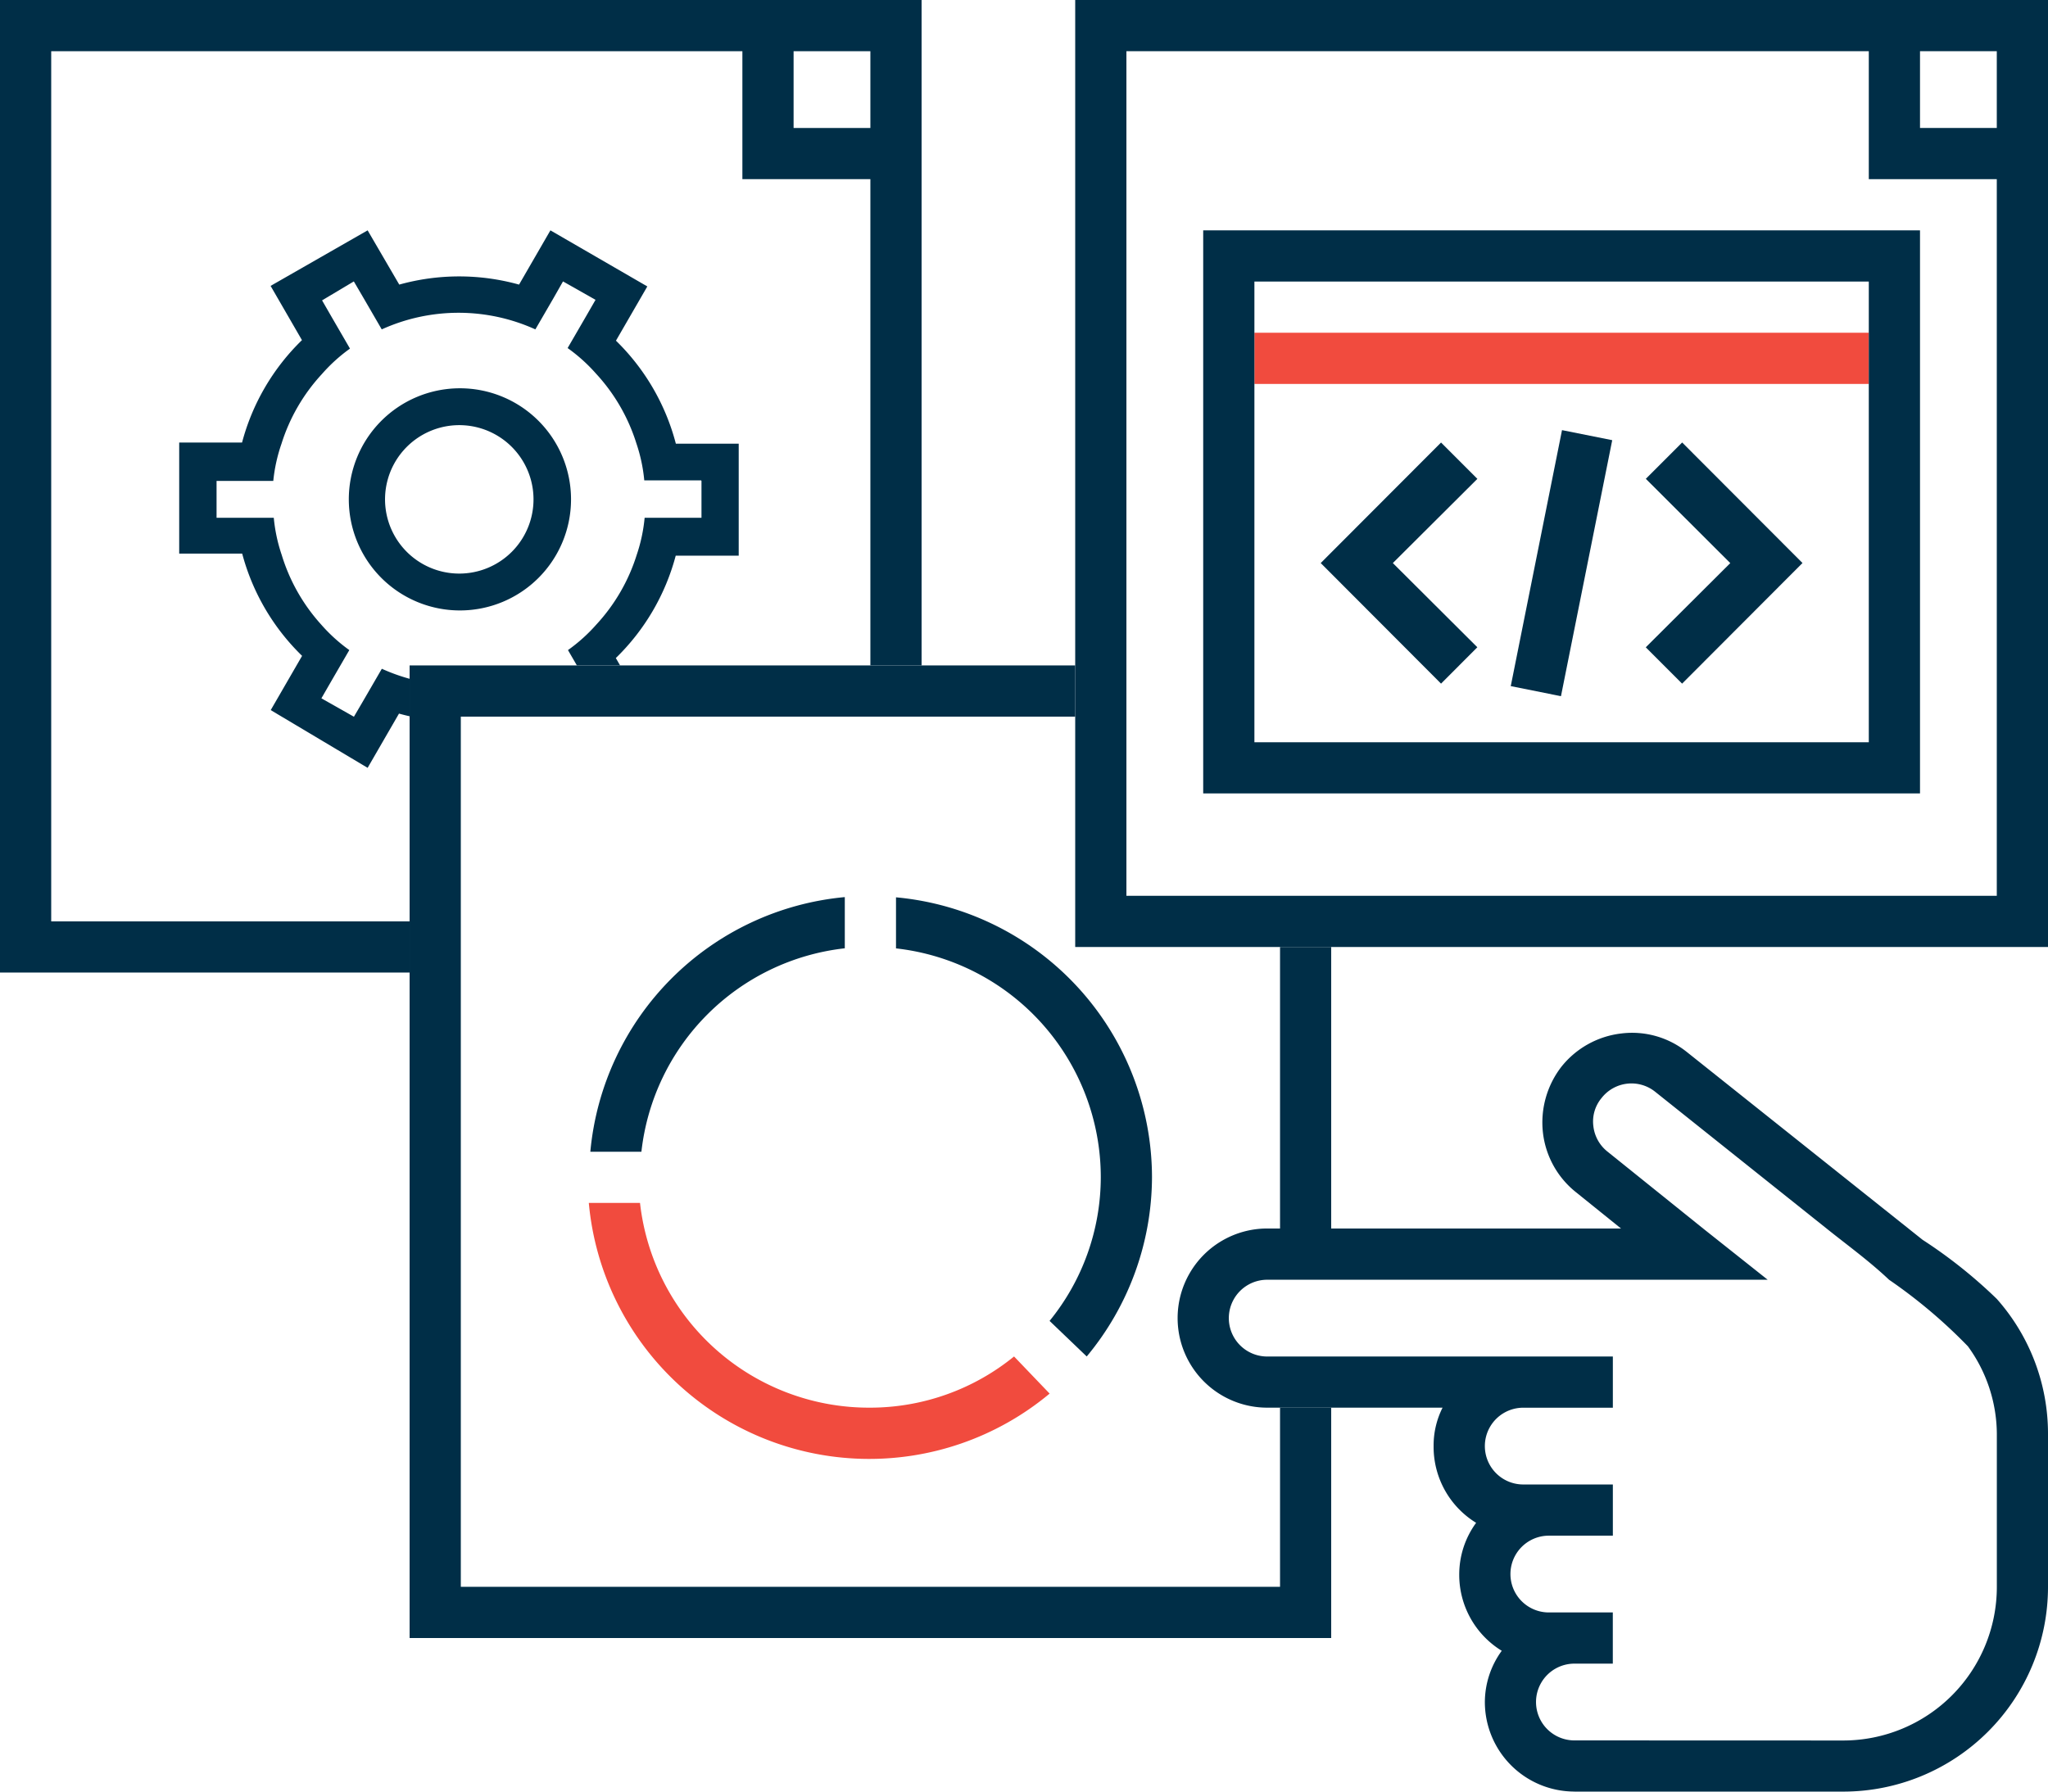 <svg xmlns="http://www.w3.org/2000/svg" xmlns:xlink="http://www.w3.org/1999/xlink" width="45.714" height="40" viewBox="0 0 45.714 40">
  <defs>
    <clipPath id="clip-path">
      <path id="Path_146" data-name="Path 146" d="M24,44V65.714H44.571V60.571H43.143a2,2,0,0,1,0-4h1.429V50.286H38.857V44Z" transform="translate(-24 -44)" fill="none"/>
    </clipPath>
    <clipPath id="clip-path-2">
      <path id="Path_151" data-name="Path 151" d="M17.143,39.714H8V18H28.571V32.857H17.143Z" transform="translate(-8 -18)" fill="none"/>
    </clipPath>
  </defs>
  <g id="Your_Icons" data-name="Your Icons" transform="translate(0 0)">
    <g id="Group_186" data-name="Group 186" transform="translate(9.143 14.857)" clip-path="url(#clip-path)">
      <path id="Path_145" data-name="Path 145" d="M43.429,45.143V64.571H25.143V45.143H43.429M44.571,44H24V65.714H44.571Z" transform="translate(-24 -44)" fill="#002e47"/>
    </g>
    <path id="Path_147" data-name="Path 147" d="M62.857,75.294h6a4.571,4.571,0,0,0,4.571-4.571V67.294a4.531,4.531,0,0,0-1.143-3,10.857,10.857,0,0,0-1.657-1.32l-5.257-4.189a1.954,1.954,0,0,0-1.469-.417,2.006,2.006,0,0,0-1.331.737,2.034,2.034,0,0,0-.417,1.474,1.989,1.989,0,0,0,.743,1.337l1,.806H56a2,2,0,0,0,0,4h3.914a1.874,1.874,0,0,0-.2.857,1.989,1.989,0,0,0,.949,1.714,1.954,1.954,0,0,0-.377,1.143,1.989,1.989,0,0,0,.949,1.714,1.954,1.954,0,0,0-.377,1.143,2,2,0,0,0,2,2Zm.286-1.143h-.286a.857.857,0,1,1,0-1.714h.857V71.294H62.286a.857.857,0,1,1,0-1.714h1.429V68.437h-2a.857.857,0,1,1,0-1.714h2V65.58H56a.857.857,0,0,1,0-1.714H67.171l-1.44-1.143L63.6,61.009a.846.846,0,0,1-.32-.571.817.817,0,0,1,.183-.629.846.846,0,0,1,1.2-.137l3.823,3.051c.463.371.954.726,1.394,1.143a11.535,11.535,0,0,1,1.76,1.486,3.349,3.349,0,0,1,.646,1.943v3.429a3.429,3.429,0,0,1-3.429,3.429Z" transform="translate(-27.714 -35.294)" fill="#002e47"/>
    <g id="Group_187" data-name="Group 187" transform="translate(0)" clip-path="url(#clip-path-2)">
      <path id="Path_148" data-name="Path 148" d="M24.749,29.463l.7-1.211L23.286,27l-.7,1.211a4.983,4.983,0,0,0-2.674,0L19.206,27,17.04,28.24l.7,1.211a4.96,4.96,0,0,0-1.337,2.286H15v2.48h1.406A4.96,4.96,0,0,0,17.743,36.5l-.7,1.211L19.206,39l.7-1.211a4.983,4.983,0,0,0,2.674,0l.7,1.211,2.166-1.24-.7-1.211a4.96,4.96,0,0,0,1.337-2.286h1.406v-2.5H26.086A4.96,4.96,0,0,0,24.749,29.463Zm1.909,3.131v.823H25.389a3.623,3.623,0,0,1-.177.829,4.091,4.091,0,0,1-.9,1.554,3.708,3.708,0,0,1-.634.571h0l.406.7.217.377-.726.411-.217-.371-.406-.7h0a4.149,4.149,0,0,1-3.429,0h0l-.406.7-.217.371-.726-.411.217-.377.406-.7h0a3.674,3.674,0,0,1-.629-.571,4.091,4.091,0,0,1-.88-1.554,3.623,3.623,0,0,1-.177-.829H15.834v-.823H17.1a3.623,3.623,0,0,1,.183-.829,4.091,4.091,0,0,1,.9-1.554,3.674,3.674,0,0,1,.629-.571h0l-.406-.7-.217-.377.709-.423.217.371.406.7h0a4.149,4.149,0,0,1,3.429,0h0l.406-.7.211-.371.726.411-.217.377-.406.7h0a3.709,3.709,0,0,1,.634.571,4.091,4.091,0,0,1,.9,1.554,3.623,3.623,0,0,1,.177.829h1.269Z" transform="translate(-11 -21.857)" fill="#002e47"/>
      <path id="Path_149" data-name="Path 149" d="M24.083,33.17a2.48,2.48,0,1,0,2.5,2.48A2.48,2.48,0,0,0,24.083,33.17Zm0,4.137a1.657,1.657,0,1,1,1.175-.483,1.657,1.657,0,0,1-1.175.483Z" transform="translate(-13.837 -24.501)" fill="#002e47"/>
      <path id="Path_150" data-name="Path 150" d="M24.571,18H8V39.714H28.571V18Zm2.857,1.143v1.714H25.714V19.143Zm0,14.857v4.571H9.143V19.143H24.571V22h2.857Z" transform="translate(-8 -18)" fill="#002e47"/>
    </g>
    <path id="Path_152" data-name="Path 152" d="M41.286,69.257A6.286,6.286,0,0,1,31,65h1.143a5.143,5.143,0,0,0,5.143,4.571,5.091,5.091,0,0,0,3.206-1.143Z" transform="translate(-17.857 -38.143)" fill="#f14b3e"/>
    <path id="Path_153" data-name="Path 153" d="M36.74,53.05v1.143A5.143,5.143,0,0,0,32.2,58.736H31.06A6.286,6.286,0,0,1,36.74,53.05Z" transform="translate(-17.883 -33.021)" fill="#002e47"/>
    <path id="Path_154" data-name="Path 154" d="M48.714,59.311a6.286,6.286,0,0,1-1.457,4l-.829-.794a5.091,5.091,0,0,0,1.143-3.206A5.143,5.143,0,0,0,43,54.2V53.06A6.286,6.286,0,0,1,48.714,59.311Z" transform="translate(-23 -33.026)" fill="#002e47"/>
    <path id="Path_155" data-name="Path 155" d="M67.714,18H50V39.143H71.714V18Zm2.857,1.143v1.714H68.857V19.143Zm0,18.857H51.143V19.143H67.714V22h2.857Z" transform="translate(-26 -18)" fill="#002e47"/>
    <rect id="Rectangle_130" data-name="Rectangle 130" width="13.714" height="1.143" transform="translate(28 7.429)" fill="#f14b3e"/>
    <path id="Path_156" data-name="Path 156" d="M69.857,28.143V38.429H56.143V28.143H69.857M71,27H55V39.571H71Z" transform="translate(-28.143 -21.857)" fill="#002e47"/>
    <path id="Path_157" data-name="Path 157" d="M62.276,40.673,59.59,37.981l2.686-2.691.811.811L61.2,37.981l1.886,1.88Z" transform="translate(-30.11 -25.41)" fill="#002e47"/>
    <path id="Path_158" data-name="Path 158" d="M73.1,40.673l-.811-.811,1.886-1.88L72.29,36.1l.811-.811,2.686,2.691Z" transform="translate(-35.553 -25.41)" fill="#002e47"/>
    <rect id="Rectangle_131" data-name="Rectangle 131" width="5.829" height="1.143" transform="translate(33.722 15.319) rotate(-78.68)" fill="#002e47"/>
  </g>
</svg>
